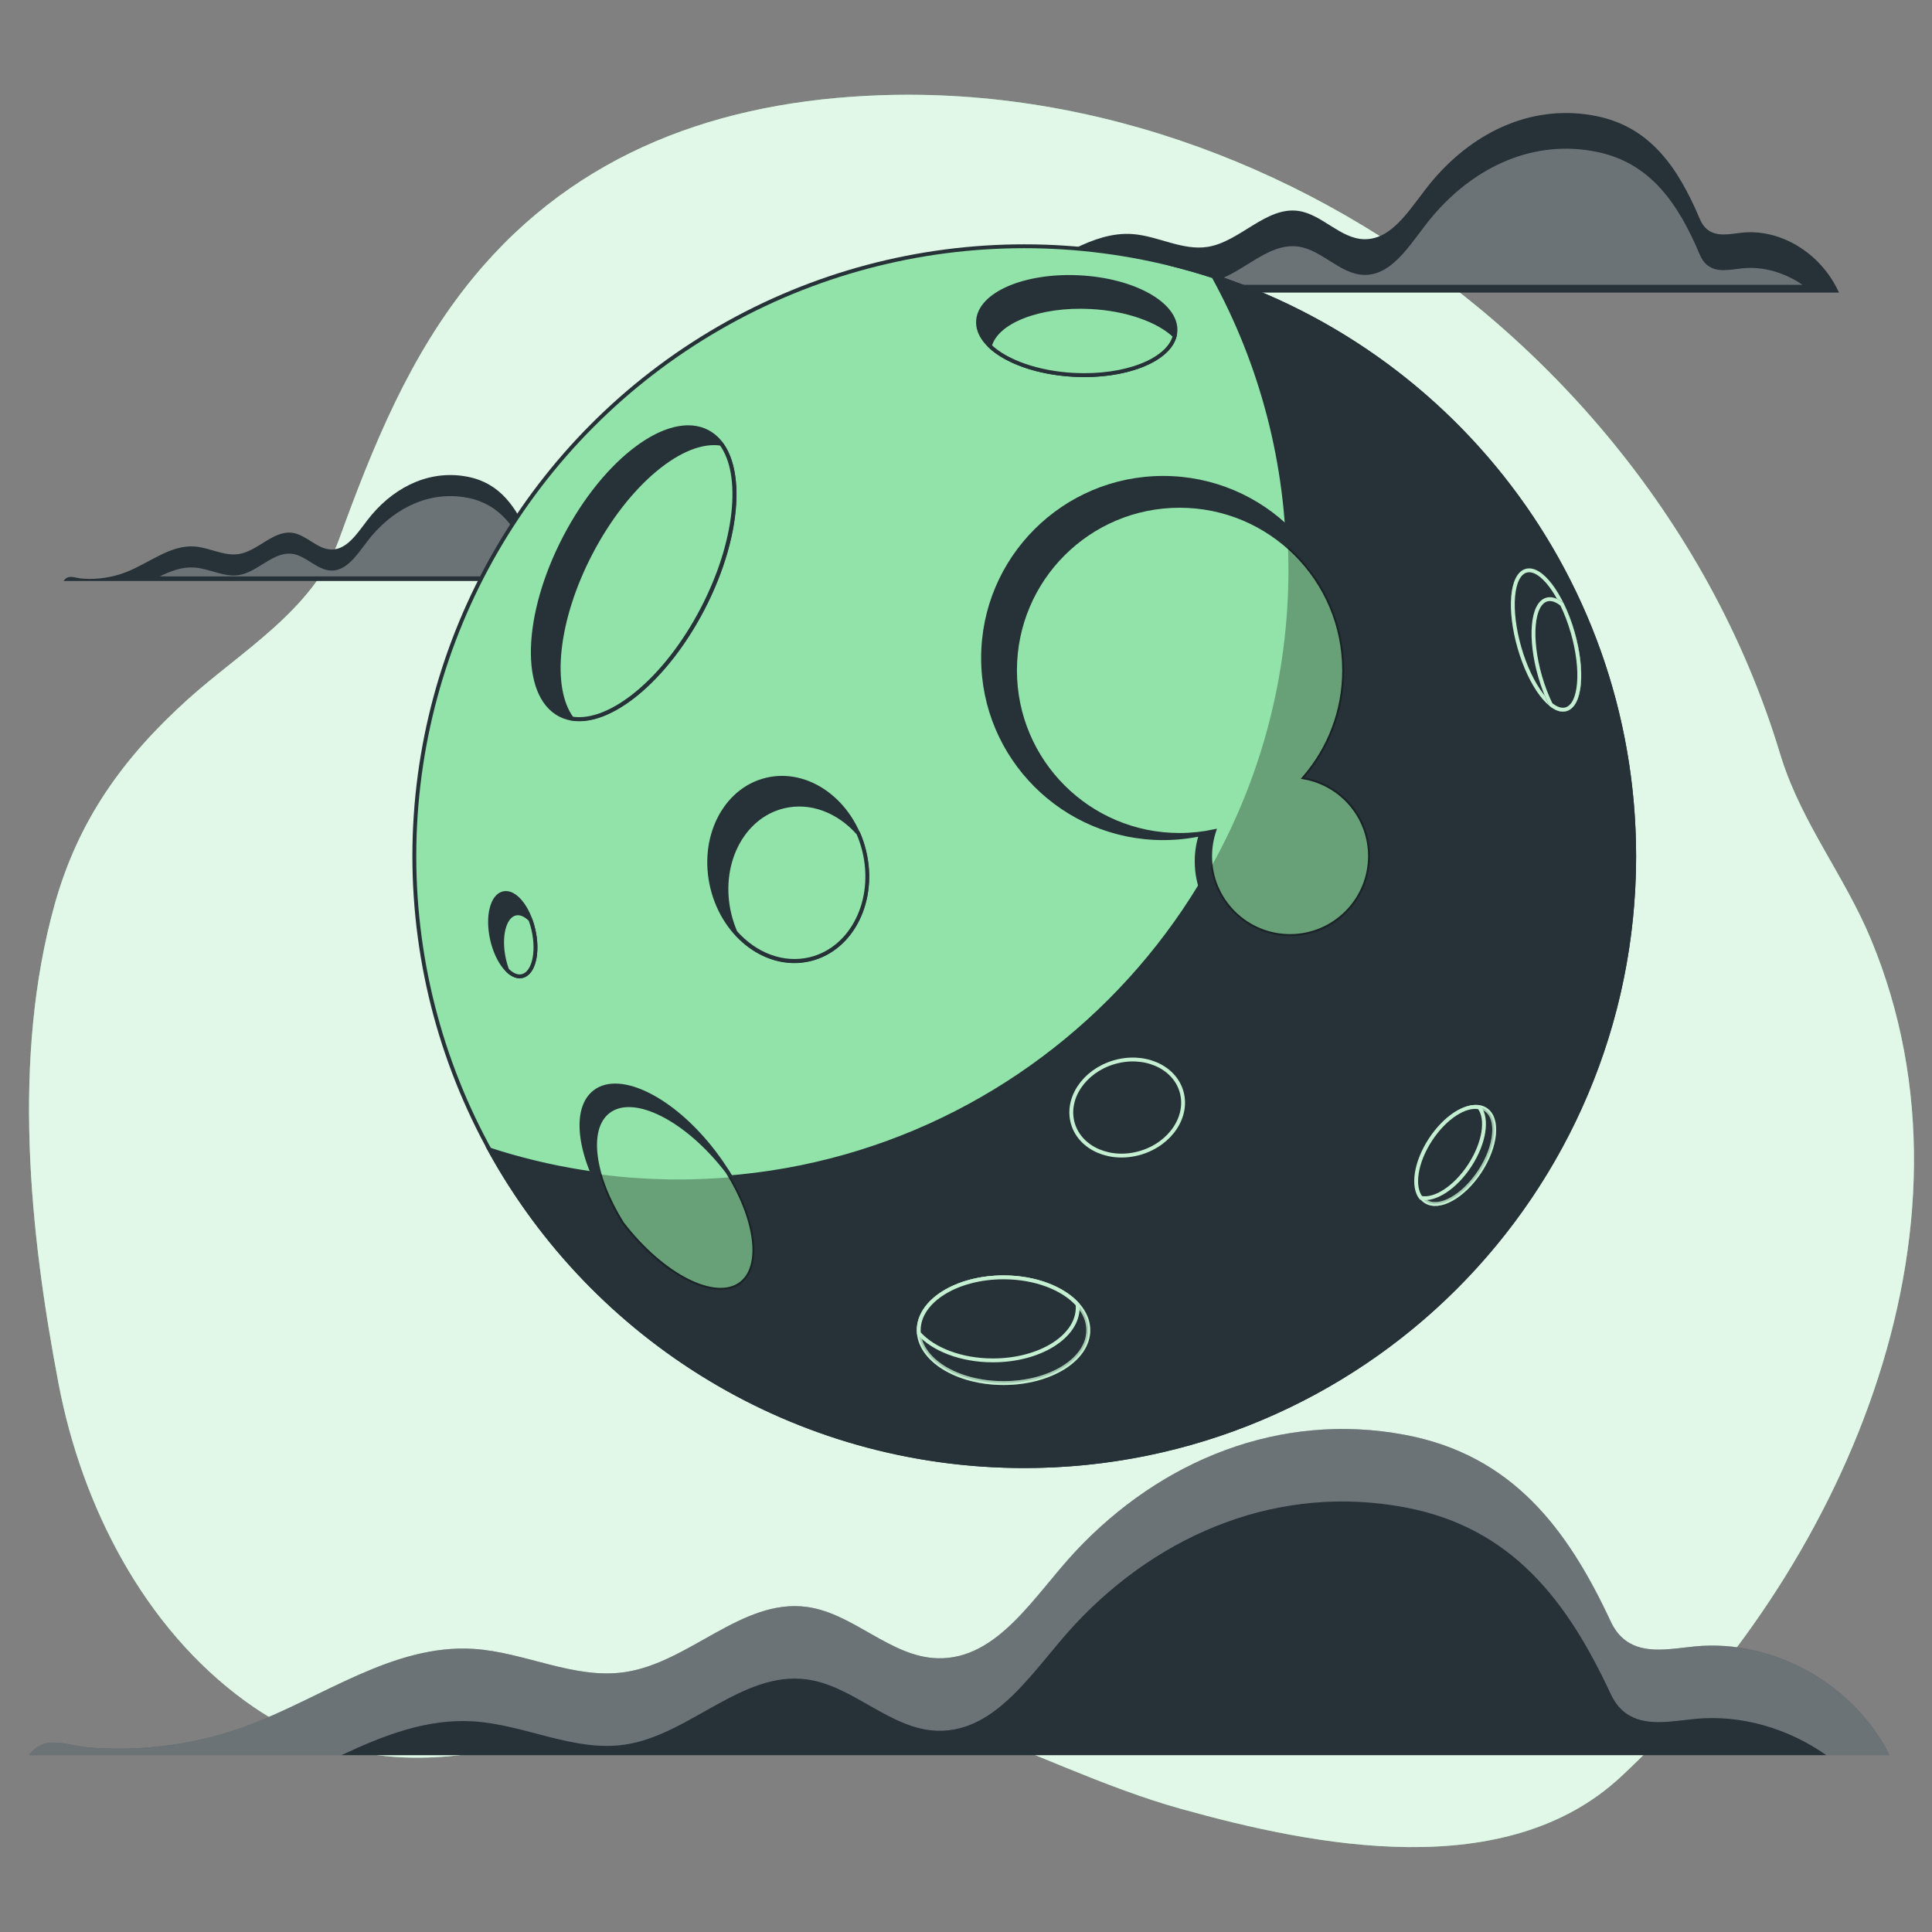 <?xml version="1.0" encoding="utf-8"?>
<!-- Generator: Adobe Illustrator 27.5.0, SVG Export Plug-In . SVG Version: 6.00 Build 0)  -->
<svg version="1.1" xmlns="http://www.w3.org/2000/svg" xmlns:xlink="http://www.w3.org/1999/xlink" x="0px" y="0px"
	 viewBox="0 0 500 500" style="enable-background:new 0 0 500 500;" xml:space="preserve">
<rect x="0" y="0" width="500" height="500" fill="#808080" stroke="none"/>
<g id="Background_Simple">
	<g>
		<path style="fill:#92E3A9;" d="M461.074,196.337c-0.157-0.49-0.31-0.983-0.461-1.479c-4.566-15.057-10.719-29.606-18.278-43.404
			c-15.021-27.421-35.461-51.813-59.545-71.723c-43.205-35.718-98.684-57.084-155.071-55.08
			c-41.336,1.469-78.442,14.637-105.19,47.141c-16.545,20.105-26.025,43.672-34.802,67.848
			c-6.588,18.145-25.529,29.065-39.149,41.371c-16.657,15.049-28.327,31.16-34.456,53.152c-11.033,39.585-6.542,84.384,1.08,124.16
			c6.015,31.393,22.06,62.948,48.381,82.011c40.284,29.176,79.241,6.938,121.353-1.887c42.688-8.945,81.172,18.641,120.611,29.658
			c35.049,9.791,84.146,19.414,113.91-8.26c56.59-52.615,96.271-140.989,64.715-216.821
			C477.436,226.842,466.486,213.247,461.074,196.337z"/>
		<path style="opacity:0.72;fill:#FFFFFF;" d="M461.074,196.337c-0.157-0.49-0.31-0.983-0.461-1.479
			c-4.566-15.057-10.719-29.606-18.278-43.404c-15.021-27.421-35.461-51.813-59.545-71.723
			c-43.205-35.718-98.684-57.084-155.071-55.08c-41.336,1.469-78.442,14.637-105.19,47.141
			c-16.545,20.105-26.025,43.672-34.802,67.848c-6.588,18.145-25.529,29.065-39.149,41.371
			c-16.657,15.049-28.327,31.16-34.456,53.152c-11.033,39.585-6.542,84.384,1.08,124.16c6.015,31.393,22.06,62.948,48.381,82.011
			c40.284,29.176,79.241,6.938,121.353-1.887c42.688-8.945,81.172,18.641,120.611,29.658c35.049,9.791,84.146,19.414,113.91-8.26
			c56.59-52.615,96.271-140.989,64.715-216.821C477.436,226.842,466.486,213.247,461.074,196.337z"/>
	</g>
</g>
<g id="Clouds">
	<g>
		<path style="fill:#263238;" d="M475.921,75.715c-4.538-10.045-14.955-16.58-25.116-15.497c-3.072,0.327-6.51,1.176-8.988-0.853
			c-0.872-0.714-1.468-1.654-1.917-2.715c-5.589-13.216-12.723-23.69-26.556-26.565c-16.115-3.35-31.493,3.564-42.554,16.587
			c-5.322,6.266-10.006,15.429-17.788,15.236c-6.12-0.152-10.874-6.432-16.943-7.317c-8.368-1.22-15.139,7.952-23.492,9.297
			c-6.553,1.055-12.918-2.857-19.528-3.314c-10.352-0.716-19.44,6.908-29.156,10.912c-4.333,1.786-8.906,2.853-13.521,3.188
			c-2.355,0.171-4.721,0.152-7.074-0.059c-1.802-0.162-4.227-1.163-5.955-0.423c-0.526,0.225-1.291,0.822-1.708,1.525H475.921z"/>
		<path style="opacity:0.32;fill:#FFFFFF;" d="M450.806,69.453c-3.072,0.327-6.51,1.176-8.988-0.853
			c-0.872-0.714-1.468-1.654-1.917-2.715c-5.589-13.216-12.723-23.69-26.556-26.565c-16.115-3.35-31.493,3.564-42.554,16.587
			c-5.322,6.266-10.006,15.429-17.788,15.236c-6.12-0.152-10.874-6.433-16.943-7.318c-8.368-1.22-15.139,7.952-23.492,9.297
			c-6.553,1.055-12.918-2.857-19.528-3.314c-5.33-0.368-10.324,1.478-15.243,3.899H466.48
			C461.818,70.511,456.279,68.869,450.806,69.453z"/>
	</g>
	<g>
		<path style="fill:#263238;" d="M158.223,150.36c-2.677-5.926-8.823-9.782-14.818-9.143c-1.812,0.193-3.841,0.694-5.303-0.503
			c-0.515-0.421-0.866-0.976-1.131-1.602c-3.297-7.797-7.506-13.977-15.668-15.673c-9.507-1.976-18.58,2.103-25.106,9.786
			c-3.14,3.697-5.904,9.103-10.495,8.989c-3.611-0.09-6.416-3.795-9.996-4.317c-4.937-0.72-8.932,4.692-13.86,5.485
			c-3.866,0.622-7.622-1.686-11.521-1.955c-6.107-0.422-11.469,4.075-17.202,6.438c-2.556,1.054-5.255,1.683-7.977,1.881
			c-1.389,0.101-2.785,0.089-4.173-0.035c-1.063-0.095-2.494-0.686-3.513-0.249c-0.31,0.133-0.762,0.485-1.007,0.9H158.223z"/>
		<path style="opacity:0.32;fill:#FFFFFF;" d="M143.405,146.666c-1.812,0.193-3.841,0.694-5.303-0.503
			c-0.515-0.421-0.866-0.976-1.131-1.602c-3.297-7.797-7.506-13.977-15.668-15.673c-9.507-1.976-18.58,2.103-25.106,9.786
			c-3.14,3.697-5.904,9.103-10.495,8.989c-3.611-0.09-6.416-3.795-9.996-4.317c-4.937-0.72-8.932,4.692-13.86,5.485
			c-3.866,0.622-7.622-1.686-11.521-1.955c-3.144-0.217-6.091,0.872-8.993,2.3h111.32
			C149.902,147.29,146.634,146.322,143.405,146.666z"/>
	</g>
	<g>
		<g>
			<path style="fill:#263238;" d="M489.02,454.24c-9.093-18.248-29.968-30.121-50.329-28.153
				c-6.156,0.595-13.045,2.136-18.011-1.549c-1.748-1.297-2.941-3.004-3.841-4.933c-11.199-24.009-25.496-43.037-53.215-48.261
				c-32.292-6.086-63.109,6.475-85.275,30.134c-10.664,11.383-20.052,28.03-35.646,27.679
				c-12.264-0.277-21.791-11.686-33.952-13.294c-16.77-2.217-30.338,14.447-47.076,16.889c-13.132,1.917-25.887-5.191-39.132-6.021
				c-20.744-1.3-38.957,12.549-58.426,19.825c-8.683,3.245-17.848,5.182-27.096,5.791c-4.719,0.311-9.461,0.276-14.175-0.108
				c-3.612-0.294-8.47-2.112-11.934-0.768c-1.054,0.409-2.587,1.493-3.422,2.77H489.02z"/>
		</g>
		<path style="opacity:0.32;fill:#FFFFFF;" d="M122.542,445.49c13.245,0.83,26,7.937,39.132,6.021
			c16.738-2.443,30.306-19.106,47.076-16.889c12.161,1.608,21.689,13.017,33.952,13.294c15.594,0.352,24.982-16.295,35.646-27.679
			c22.165-23.659,52.983-36.219,85.275-30.133c27.719,5.224,42.016,24.251,53.215,48.261c0.9,1.929,2.093,3.636,3.841,4.933
			c4.966,3.685,11.856,2.144,18.011,1.549c11.986-1.158,24.148,2.483,33.982,9.395h16.348
			c-9.093-18.248-29.968-30.121-50.329-28.153c-6.155,0.595-13.045,2.136-18.011-1.549c-1.748-1.297-2.941-3.004-3.841-4.933
			c-11.199-24.009-25.496-43.037-53.215-48.261c-32.292-6.086-63.109,6.475-85.275,30.133
			c-10.665,11.383-20.052,28.03-35.646,27.679c-12.264-0.277-21.791-11.686-33.952-13.294
			c-16.769-2.217-30.338,14.447-47.076,16.889c-13.132,1.917-25.887-5.191-39.132-6.021c-20.744-1.3-38.957,12.549-58.426,19.825
			c-8.683,3.245-17.848,5.182-27.096,5.791c-4.719,0.311-9.461,0.276-14.175-0.108c-3.612-0.294-8.47-2.112-11.934-0.768
			c-1.054,0.409-2.587,1.493-3.422,2.77h80.858C99.388,449.058,110.541,444.738,122.542,445.49z"/>
	</g>
</g>
<g id="Moon">
	<g>
		<circle style="fill:#92E3A9;stroke:#263238;stroke-miterlimit:10;" cx="265.075" cy="221.579" r="157.848"/>
		<g>
			<path style="fill:#263238;stroke:#263238;stroke-miterlimit:10;" d="M302.504,68.208c3.897,0.949,7.737,2.04,11.515,3.271
				c12.381,22.526,19.43,48.397,19.43,75.916c0,87.177-70.671,157.848-157.848,157.848c-17.086,0-33.534-2.726-48.944-7.747
				c26.84,48.832,78.761,81.932,138.419,81.932c87.177,0,157.848-70.671,157.848-157.848
				C422.923,147.3,371.612,85.015,302.504,68.208z"/>
		</g>
		<g>
			
				<ellipse transform="matrix(0.462 -0.887 0.887 0.462 -43.303 225.276)" style="fill:#263238;stroke:#263238;stroke-miterlimit:10;" cx="163.959" cy="148.316" rx="41.294" ry="20.101"/>
			<path style="fill:#92E3A9;stroke:#263238;stroke-miterlimit:10;" d="M152.855,143.205c-9.006,17.302-10.706,34.833-4.851,42.754
				c9.951,1.602,24.298-10.135,33.785-28.362c9.006-17.302,10.706-34.833,4.851-42.754
				C176.689,113.241,162.342,124.978,152.855,143.205z"/>
		</g>
		<g>
			
				<ellipse transform="matrix(0.971 -0.239 0.239 0.971 -47.897 55.345)" style="fill:#263238;stroke:#263238;stroke-miterlimit:10;" cx="204.023" cy="224.967" rx="20.203" ry="23.92"/>
			<path style="fill:#92E3A9;stroke:#263238;stroke-miterlimit:10;" d="M223.639,220.133c-0.386-1.568-0.897-3.066-1.512-4.485
				c-5.087-5.769-12.359-8.658-19.415-6.92c-10.834,2.669-17.055,15.232-13.894,28.059c0.386,1.568,0.897,3.066,1.512,4.486
				c5.087,5.769,12.359,8.658,19.415,6.92C220.579,245.522,226.8,232.96,223.639,220.133z"/>
		</g>
		<path style="fill:#263238;stroke:#263238;stroke-miterlimit:10;" d="M336.419,200.639c7.002-8.156,11.242-18.752,11.242-30.344
			c0-25.749-20.873-46.622-46.622-46.622c-25.749,0-46.622,20.873-46.622,46.622c0,25.749,20.873,46.622,46.622,46.622
			c3.354,0,6.623-0.362,9.776-1.035c-0.722,2.214-1.118,4.575-1.118,7.029c0,12.506,10.138,22.645,22.645,22.645
			c12.507,0,22.645-10.139,22.645-22.645C354.988,211.797,346.979,202.56,336.419,200.639z"/>
		<path style="fill:#92E3A9;stroke:#263238;stroke-miterlimit:10;" d="M337.59,201.211c6.396-7.451,10.27-17.13,10.27-27.719
			c0-23.521-19.068-42.589-42.589-42.589c-23.521,0-42.589,19.068-42.589,42.589s19.068,42.589,42.589,42.589
			c3.064,0,6.05-0.33,8.931-0.945c-0.66,2.022-1.021,4.179-1.021,6.421c0,11.424,9.261,20.686,20.686,20.686
			c11.425,0,20.686-9.261,20.686-20.686C354.553,211.403,347.237,202.965,337.59,201.211z"/>
		<path style="opacity:0.29;" d="M333.867,242.242c11.425,0,20.686-9.261,20.686-20.686c0-10.153-7.316-18.591-16.962-20.345
			c6.396-7.451,10.27-17.13,10.27-27.719c0-12.771-5.629-24.221-14.532-32.027c0.073,1.969,0.12,3.944,0.12,5.93
			c0,27.971-7.285,54.237-20.047,77.021C314.797,234.483,323.415,242.242,333.867,242.242z"/>
		<path style="fill:#92E3A9;stroke:#263238;stroke-miterlimit:10;" d="M305.743,282.396c1.949,6.454-2.751,13.582-10.498,15.922
			c-7.747,2.34-15.607-0.996-17.556-7.449c-1.949-6.454,2.751-13.582,10.498-15.922
			C295.934,272.607,303.794,275.942,305.743,282.396z"/>
		<path style="fill:#263238;stroke:#C4F0D1;stroke-miterlimit:10;" d="M305.743,282.396c1.949,6.454-2.751,13.582-10.498,15.922
			c-7.747,2.34-15.607-0.996-17.556-7.449c-1.949-6.454,2.751-13.582,10.498-15.922
			C295.934,272.607,303.794,275.942,305.743,282.396z"/>
		<g>
			<path style="fill:#263238;stroke:#263238;stroke-miterlimit:10;" d="M184.811,298.251c10.444,13.702,13.558,28.889,6.955,33.921
				c-6.602,5.032-20.421-1.996-30.864-15.697c-10.444-13.702-13.558-28.889-6.955-33.921
				C160.549,277.522,174.367,284.55,184.811,298.251z"/>
			<path style="fill:#92E3A9;stroke:#263238;stroke-miterlimit:10;" d="M157.469,287.643c-5.81,4.428-4.093,16.718,3.517,28.941
				c10.434,13.629,24.195,20.607,30.78,15.588c5.809-4.428,4.093-16.718-3.517-28.941
				C177.815,289.603,164.054,282.624,157.469,287.643z"/>
			<path style="opacity:0.29;" d="M155.206,303.926c1.144,3.995,3.084,8.327,5.78,12.658c10.434,13.629,24.195,20.607,30.78,15.588
				c5.583-4.255,4.199-15.771-2.669-27.51c-4.45,0.377-8.95,0.58-13.497,0.58C168.688,305.243,161.883,304.79,155.206,303.926z"/>
		</g>
		<g>
			
				<ellipse transform="matrix(0.548 -0.837 0.837 0.548 -79.911 450.272)" style="fill:#263238;stroke:#C4F0D1;stroke-miterlimit:10;" cx="376.49" cy="299.044" rx="14.192" ry="7.515"/>
			
				<ellipse transform="matrix(0.548 -0.837 0.837 0.548 -79.911 450.272)" style="opacity:0.29;fill:#263238;stroke:#C4F0D1;stroke-miterlimit:10;" cx="376.49" cy="299.044" rx="14.192" ry="7.515"/>
			<path style="fill:#263238;stroke:#C4F0D1;stroke-miterlimit:10;" d="M380.356,301.646c3.823-5.84,4.759-12.148,2.467-15.066
				c-3.59-0.757-8.87,2.617-12.621,8.348c-3.823,5.84-4.759,12.148-2.467,15.066C371.324,310.751,376.604,307.376,380.356,301.646z"
				/>
		</g>
		<path style="fill:#263238;stroke:#C4F0D1;stroke-miterlimit:10;" d="M407,163.652c2.849,9.898,2.076,18.808-1.727,19.903
			c-3.802,1.094-9.194-6.042-12.042-15.94c-2.849-9.898-2.076-18.808,1.727-19.903C398.76,146.618,404.152,153.754,407,163.652z"/>
		<path style="fill:#92E3A9;stroke:#263238;stroke-miterlimit:10;" d="M404.24,156.407c-1.382-1.115-2.736-1.588-3.933-1.244
			c-3.802,1.094-4.575,10.005-1.727,19.903c0.763,2.652,1.712,5.095,2.761,7.245c1.382,1.115,2.736,1.588,3.932,1.244
			c3.802-1.094,4.575-10.005,1.727-19.903C406.237,161,405.288,158.557,404.24,156.407z"/>
		<path style="fill:#263238;stroke:#C4F0D1;stroke-miterlimit:10;" d="M404.24,156.407c-1.382-1.115-2.736-1.588-3.933-1.244
			c-3.802,1.094-4.575,10.005-1.727,19.903c0.763,2.652,1.712,5.095,2.761,7.245c1.382,1.115,2.736,1.588,3.932,1.244
			c3.802-1.094,4.575-10.005,1.727-19.903C406.237,161,405.288,158.557,404.24,156.407z"/>
		<g>
			<path style="fill:#263238;stroke:#263238;stroke-miterlimit:10;" d="M304.205,85.664c-0.35,6.978-12.07,12.061-26.177,11.353
				c-14.107-0.708-25.259-6.938-24.909-13.916c0.35-6.978,12.07-12.061,26.177-11.353C293.403,72.455,304.555,78.686,304.205,85.664
				z"/>
			<path style="fill:#92E3A9;stroke:#263238;stroke-miterlimit:10;" d="M304.012,86.933c-4.217-4.016-12.358-6.989-21.84-7.464
				c-13.236-0.664-24.37,3.77-25.984,10.083c4.217,4.016,12.358,6.989,21.84,7.464C291.264,97.681,302.398,93.247,304.012,86.933z"
				/>
		</g>
		<g>
			<ellipse style="fill:#263238;stroke:#C4F0D1;stroke-miterlimit:10;" cx="259.71" cy="344.257" rx="21.943" ry="13.68"/>
			
				<ellipse style="opacity:0.29;fill:#263238;stroke:#C4F0D1;stroke-miterlimit:10;" cx="259.71" cy="344.257" rx="21.943" ry="13.68"/>
			<path style="fill:#263238;stroke:#C4F0D1;stroke-miterlimit:10;" d="M278.913,338.385c0-0.266-0.015-0.529-0.039-0.791
				c-3.752-4.186-10.926-7.017-19.163-7.017c-12.119,0-21.943,6.125-21.943,13.68c0,0.266,0.015,0.529,0.039,0.791
				c3.752,4.185,10.926,7.017,19.163,7.017C269.089,352.065,278.913,345.94,278.913,338.385z"/>
		</g>
		<g>
			<path style="fill:#263238;stroke:#263238;stroke-miterlimit:10;" d="M138.064,240.692c1.327,5.922,0.003,11.261-2.959,11.925
				c-2.961,0.664-6.438-3.599-7.765-9.522c-1.327-5.922-0.003-11.262,2.959-11.925C133.26,230.506,136.736,234.769,138.064,240.692z
				"/>
			<path style="fill:#92E3A9;stroke:#263238;stroke-miterlimit:10;" d="M138.064,240.692c-0.21-0.939-0.48-1.829-0.787-2.671
				c-1.243-1.256-2.599-1.875-3.862-1.592c-2.961,0.664-4.286,6.003-2.959,11.925c0.21,0.939,0.48,1.829,0.788,2.671
				c1.244,1.255,2.599,1.874,3.862,1.591C138.066,251.953,139.391,246.614,138.064,240.692z"/>
		</g>
	</g>
</g>
</svg>
